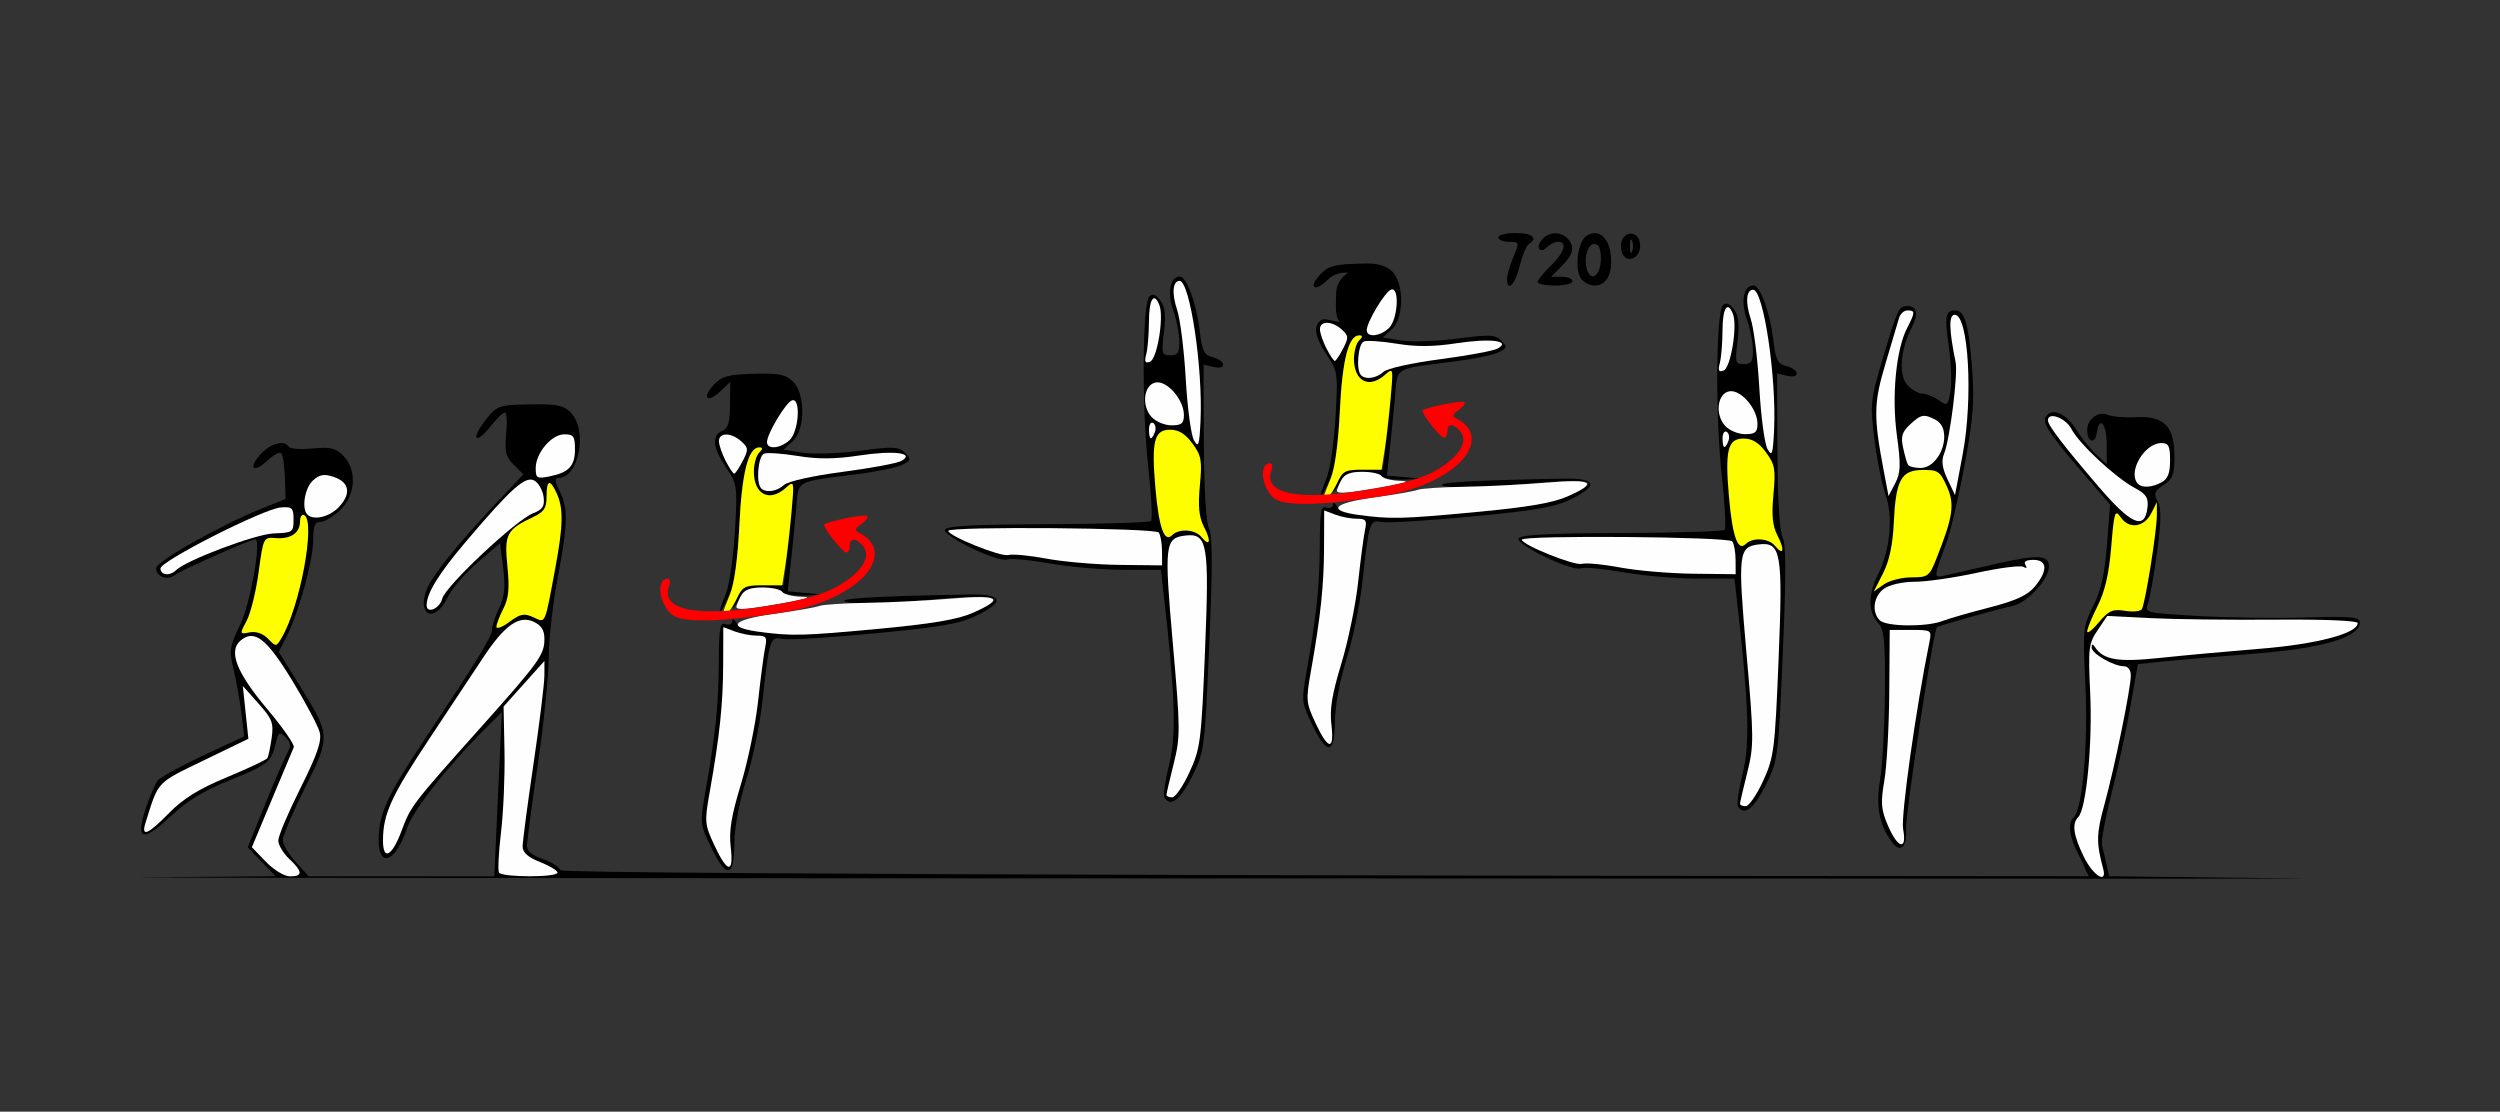 <?xml version="1.0" encoding="UTF-8" standalone="no"?>
<!-- Created with Inkscape (http://www.inkscape.org/) -->

<svg
   xmlns:dc="http://purl.org/dc/elements/1.1/"
   xmlns:cc="http://creativecommons.org/ns#"
   xmlns:rdf="http://www.w3.org/1999/02/22-rdf-syntax-ns#"
   xmlns:svg="http://www.w3.org/2000/svg"
   xmlns="http://www.w3.org/2000/svg"
   xmlns:sodipodi="http://sodipodi.sourceforge.net/DTD/sodipodi-0.dtd"
   xmlns:inkscape="http://www.inkscape.org/namespaces/inkscape"
   id="svg3570"
   version="1.1"
   inkscape:version="0.91 r13725"
   width="535.514"
   height="238.125"
   viewBox="0 0 535.514 238.125"
   sodipodi:docname="fx141400.svg">
  <rect x="0" y="0" width="535.514" height="238.125" fill="#333333" stroke="none"/>
  <defs
     id="defs3574" />
  <sodipodi:namedview
     pagecolor="#a5a5a5"
     bordercolor="#666666"
     borderopacity="1"
     objecttolerance="10"
     gridtolerance="10"
     guidetolerance="10"
     inkscape:pageopacity="0"
     inkscape:pageshadow="2"
     inkscape:window-width="1479"
     inkscape:window-height="910"
     id="namedview3572"
     showgrid="false"
     inkscape:zoom="1.4142136"
     inkscape:cx="206.74368"
     inkscape:cy="76.354444"
     inkscape:window-x="0"
     inkscape:window-y="0"
     inkscape:window-maximized="0"
     inkscape:current-layer="svg3570" />
  <g
     id="g4801"
     transform="translate(-53.475,-2.595)">
    <path
       sodipodi:nodetypes="scscssscccsscccssssscccccccccscccssssssssccccsssssccsssssssccccccccscssssssss"
       inkscape:connector-curvature="0"
       id="path4744"
       d="m 168.916,89.191 c -0.593,-4.42e-4 -1.244,0.006 -1.963,0.02 -6.666,0.127 -6.98,0.239 -9.445,3.338 -1.402,1.763 -2.276,3.479 -1.941,3.814 0.334,0.335 1.668,-0.748 2.963,-2.408 1.295,-1.66 2.683,-3.018 3.084,-3.018 0.401,0 0.532,2.06 0.291,4.578 -0.366,3.819 -0.099,4.921 1.613,6.639 l 2.055,2.061 -5.471,5.783 c -8.55,9.039 -14.116,15.938 -15.23,18.879 -2.165,5.713 1.768,7.284 4.42,1.766 0.904,-1.881 3.819,-5.281 6.477,-7.557 l 4.832,-4.139 0.662,5.322 c 0.505,4.053 0.301,6.087 -0.859,8.527 -0.838,1.762 -1.523,3.83 -1.523,4.594 0,1.528 -2.899,6.256 -14.629,23.859 -7.869,11.809 -9.67,15.772 -9.67,21.268 0,6.214 3.676,4.723 6.053,-2.453 1.346,-4.066 9.173,-13.901 17.957,-22.564 l 2.377,-2.344 -0.688,15 c -0.379,8.25 -0.743,16.16 -0.811,17.578 l -0.123,2.578 -19.873,0 -19.873,0 -2.764,-3.047 c -1.52,-1.676 -2.774,-3.793 -2.789,-4.705 -0.015,-0.912 2.099,-5.91 4.699,-11.107 5.551,-11.096 5.541,-11.315 -0.973,-21.824 l -4.588,-7.404 1.713,-3.377 c 2.612,-5.15 5.662,-16.242 5.662,-20.59 0,-3.026 0.35,-3.883 1.584,-3.883 0.871,0 2.765,-1.134 4.207,-2.52 3.329,-3.2 3.63,-8.656 0.643,-11.652 -1.633,-1.639 -2.777,-1.907 -6.57,-1.541 -2.526,0.243 -4.814,0.082 -5.086,-0.359 -0.941,-1.528 -3.806,-0.793 -5.988,1.537 -2.853,3.046 -1.638,4.271 1.398,1.41 1.281,-1.207 2.613,-1.91 2.959,-1.563 0.346,0.347 0.701,2.689 0.789,5.205 l 0.16,4.572 -5.225,2.115 c -8.972,3.629 -22.516,11.288 -22.516,12.732 0,1.808 2.512,2.724 4.021,1.467 1.16,-0.966 16.199,-7.654 17.211,-7.654 1.413,0 -1.043,13.841 -3.26,18.375 -2.251,4.604 -2.363,5.38 -1.381,9.492 0.588,2.463 1.341,6.698 1.674,9.412 l 0.605,4.934 -8.742,4.07 c -4.807,2.238 -9.203,4.657 -9.77,5.377 -0.566,0.72 -1.722,3.394 -2.568,5.943 -2.278,6.86 -0.704,7.406 5.221,1.809 3.521,-3.326 7.128,-5.545 12.602,-7.75 8.345,-3.362 9.044,-3.918 10.014,-7.98 0.584,-2.447 0.796,-2.579 2.082,-1.289 1.272,1.276 1.276,1.736 0.043,4.131 -0.763,1.482 -2.903,6.471 -4.758,11.086 l -3.373,8.391 2.977,3.08 2.975,3.08 -28.439,0.262 c -15.631,0.144 300.045,0.262 417.359,0.26 l -0.102,-0.51 C 423.725,190.263 173.921,190.025 173.529,189 c -0.276,-0.722 -2.003,-1.809 -3.838,-2.416 -2.222,-0.736 -3.336,-1.682 -3.336,-2.834 0,-0.951 1.048,-8.829 2.328,-17.506 1.28,-8.677 2.331,-18.94 2.336,-22.809 0.005,-3.868 0.849,-11.461 1.877,-16.873 2.243,-11.808 2.322,-15.153 0.443,-18.797 C 172.321,105.79 172.234,105 173.033,105 c 4.467,0 6.426,-10.292 2.676,-14.055 -1.357,-1.361 -2.642,-1.751 -6.793,-1.754 z"
       style="fill:#000000" />
    <path
       id="path4633"
       d="m 110.439,187.196 -3.012,-3.117 4.285,-10.242 c 2.357,-5.633 4.469,-10.664 4.693,-11.18 0.225,-0.516 -2.351,-4.216 -5.724,-8.223 -6.585,-7.823 -8.35,-12.407 -5.645,-14.659 2.938,-2.446 5.535,-0.428 11.013,8.559 2.916,4.784 5.576,9.803 5.912,11.153 0.462,1.861 -0.537,4.746 -4.133,11.936 -2.609,5.215 -4.743,10.259 -4.743,11.21 0,0.951 1.051,2.719 2.336,3.93 2.905,2.738 2.955,3.75 0.183,3.75 -1.212,0 -3.469,-1.362 -5.165,-3.117 z"
       style="fill:#fefefe"
       inkscape:connector-curvature="0" />
    <path
       id="path4631"
       d="m 160.361,189.507 c -0.273,-0.443 -0.076,-4.346 0.439,-8.672 0.514,-4.326 0.847,-12.149 0.74,-17.384 l -0.195,-9.518 4.375,-4.881 4.375,-4.881 -0.008,3.148 c -0.005,1.732 -1.056,10.247 -2.336,18.924 -1.281,8.677 -2.328,16.621 -2.328,17.654 0,1.321 1.11,2.315 3.738,3.351 2.056,0.81 3.738,1.831 3.738,2.268 0,1.045 -11.891,1.035 -12.536,-0.011 z"
       style="fill:#fefefe"
       inkscape:connector-curvature="0" />
    <path
       id="path4625"
       d="m 135.514,182.65 c 0,-5.665 1.764,-9.534 9.968,-21.869 4.459,-6.703 9.612,-14.474 11.452,-17.269 4.569,-6.939 7.686,-9.179 10.795,-7.758 1.709,0.781 2.363,1.807 2.363,3.704 0,3.411 -1.111,4.948 -13.972,19.334 -14.285,15.979 -14.673,16.486 -16.606,21.708 -2.045,5.525 -4.001,6.576 -4.001,2.15 z"
       style="fill:#fefefe"
       inkscape:connector-curvature="0" />
    <path
       id="path4621"
       d="m 84.65,178.828 c 2.851,-9.058 2.224,-8.386 12.421,-13.329 l 9.607,-4.657 -0.596,-5.655 -0.596,-5.655 3.347,3.75 c 2.957,3.313 3.287,4.177 2.83,7.411 -0.284,2.013 -0.696,3.95 -0.914,4.304 -0.218,0.354 -4.112,2.189 -8.652,4.077 -6.008,2.498 -9.379,4.58 -12.381,7.649 -4.565,4.666 -6.069,5.292 -5.067,2.107 z"
       style="fill:#fefefe"
       inkscape:connector-curvature="0" />
    <path
       id="path4613"
       d="m 144.86,132.249 c 0,-2.563 2.61,-6.798 8.375,-13.587 9.901,-11.661 12.864,-14.281 14.785,-13.075 0.884,0.555 1.74,2.127 1.903,3.492 0.234,1.965 -0.227,2.682 -2.209,3.438 -3.675,1.402 -18.841,15.638 -19.511,18.314 -0.537,2.147 -3.342,3.337 -3.342,1.417 z"
       style="fill:#fefefe"
       inkscape:connector-curvature="0" />
    <path
       id="path4609"
       d="m 87.85,124.363 c 0,-1.587 22.146,-12.811 25.798,-13.075 2.426,-0.175 2.706,0.095 2.706,2.613 0,2.682 -0.189,2.814 -4.206,2.949 -3.898,0.131 -18.807,5.741 -20.981,7.895 -1.311,1.299 -3.318,1.068 -3.318,-0.382 z"
       style="fill:#fefefe"
       inkscape:connector-curvature="0" />
    <path
       id="path4603"
       d="m 119.315,112.812 c -1.281,-1.285 -0.559,-5.705 1.192,-7.295 1.421,-1.29 2.384,-1.458 4.439,-0.771 3.379,1.129 3.815,3.578 1.144,6.43 -2.015,2.152 -5.437,2.978 -6.775,1.635 z"
       style="fill:#fefefe"
       inkscape:connector-curvature="0" />
    <path
       id="path4593"
       d="m 168.224,102.9 c 0,-3.267 3.384,-7.275 6.143,-7.275 1.954,0 2.269,0.439 2.269,3.166 0,3.631 -1.292,5.015 -5.463,5.851 -2.677,0.537 -2.948,0.376 -2.948,-1.743 z"
       style="fill:#fefefe"
       inkscape:connector-curvature="0" />
    <path
       id="path4645"
       d="m 110.89,139.415 c -1.076,-1.113 -2.555,-1.627 -3.924,-1.364 -2.18,0.418 -2.185,0.399 -0.654,-2.486 0.849,-1.599 2.002,-6.283 2.562,-10.408 1.017,-7.486 1.023,-7.5 3.727,-7.299 3.209,0.238 5.156,-1.141 5.156,-3.652 0,-0.999 0.421,-1.555 0.935,-1.236 2.422,1.502 -0.99,19.748 -4.919,26.303 -1.136,1.895 -1.185,1.898 -2.883,0.143 z"
       style="fill:#fefe00"
       inkscape:connector-curvature="0" />
    <path
       id="path4739"
       d="m 493.279,90.895 c -0.656,0.043 -1.222,0.374 -1.621,1.021 -0.775,1.258 0.905,3.784 8.031,12.068 l 5.781,6.721 -0.672,8.598 c -0.488,6.263 -1.287,9.822 -2.943,13.1 -2.179,4.314 -2.248,5.016 -1.676,16.908 0.601,12.486 -0.603,26.429 -2.439,28.271 -1.406,1.411 -1.099,4.008 0.953,8.043 0.741,1.458 1.372,2.822 1.674,3.586 0.315,0.587 0.588,1.167 0.836,1.596 34.85,-0.048 53.071,0.056 42.131,-0.072 l -38.068,-0.444 -0.568,-2.566 c -0.313,-1.412 -0.751,-3.249 -0.973,-4.082 -0.222,-0.833 0.696,-5.801 2.041,-11.039 1.345,-5.238 3.168,-13.626 4.049,-18.641 l 1.602,-9.119 6.021,-0.621 c 3.312,-0.341 12.049,-1.087 19.416,-1.658 14.032,-1.087 22.121,-3.51 22.121,-6.627 0,-1.193 -1.775,-1.357 -11.684,-1.074 -6.425,0.183 -16.807,0.038 -23.072,-0.324 -11.151,-0.644 -11.376,-0.702 -10.646,-2.678 0.41,-1.11 1.288,-6.041 1.951,-10.959 0.904,-6.705 0.942,-9.436 0.15,-10.92 -0.901,-1.689 -0.717,-2.201 1.262,-3.502 1.954,-1.284 2.318,-2.257 2.318,-6.189 0,-6.386 -2.258,-8.665 -8.258,-8.338 -2.398,0.131 -5.1,-0.092 -6.006,-0.494 -2.008,-0.891 -4.428,0.905 -4.428,3.287 0,2.556 1.689,3.102 2.035,0.658 0.546,-3.86 2.106,-2.204 2.139,2.271 l 0.031,4.395 -2.215,-2.051 c -1.218,-1.128 -3.219,-3.633 -4.449,-5.566 -1.502,-2.361 -3.381,-3.654 -4.824,-3.559 z"
       style="fill:#000000"
       inkscape:connector-curvature="0"
       sodipodi:nodetypes="cscccssssccscccscccsssssssssscsscccscc" />
    <path
       id="path4629"
       d="m 499.814,186.069 c -2.235,-4.615 -2.563,-7.059 -1.14,-8.487 1.687,-1.693 3.039,-15.74 2.539,-26.387 -0.459,-9.763 -0.344,-10.746 1.576,-13.594 l 2.07,-3.069 9.301,0.469 c 5.115,0.258 17.186,0.404 26.824,0.325 10.396,-0.085 17.523,0.214 17.523,0.736 0,2.203 -8.79,4.524 -20.789,5.489 -6.813,0.548 -16.474,1.43 -21.469,1.96 -9.132,0.97 -12.18,0.465 -14.036,-2.323 -0.479,-0.719 -0.691,-0.684 -0.701,0.116 -0.016,1.283 4.709,4.008 6.949,4.008 0.847,0 1.448,0.815 1.448,1.962 0,2.782 -3.475,19.753 -5.681,27.745 -1.705,6.176 -1.739,8.117 -0.244,13.652 0.928,3.435 -2.187,1.49 -4.169,-2.603 z"
       style="fill:#fefefe"
       inkscape:connector-curvature="0" />
    <path
       id="path4605"
       d="m 502.899,106.714 c -7.567,-8.85 -10.748,-13.017 -10.748,-14.083 0,-1.918 3.815,-0.514 5.035,1.852 1.636,3.174 9.373,10.384 13.541,12.619 2.477,1.328 2.99,2.116 2.749,4.219 -0.567,4.949 -3.497,3.672 -10.577,-4.607 z"
       style="fill:#fefefe"
       inkscape:connector-curvature="0" />
    <path
       id="path4595"
       d="m 511.466,106.25 c -2.356,-2.364 1.282,-8.75 4.984,-8.75 1.555,0 1.869,0.625 1.869,3.717 0,2.715 -0.487,3.979 -1.808,4.688 -2.071,1.112 -4.14,1.254 -5.046,0.345 z"
       style="fill:#fefefe"
       inkscape:connector-curvature="0" />
    <path
       id="path4643"
       d="m 500.562,137.853 c 0,-0.572 1.005,-3.03 2.233,-5.463 1.568,-3.104 2.437,-6.879 2.918,-12.67 0.633,-7.625 0.789,-8.099 2.062,-6.275 1.79,2.563 5.005,2.097 6.534,-0.946 l 1.178,-2.344 -0.003,2.812 c -0.003,3.417 -2.483,18.926 -3.217,20.117 -0.289,0.469 -1.916,0.627 -3.616,0.35 -2.633,-0.429 -3.46,-0.062 -5.59,2.477 -1.375,1.639 -2.5,2.512 -2.5,1.94 z"
       style="fill:#fefe00"
       inkscape:connector-curvature="0" />
    <path
       id="path4641"
       d="m 159.813,136.857 c 0,-0.557 0.668,-2.309 1.485,-3.893 1.145,-2.221 1.342,-4.308 0.861,-9.116 -0.686,-6.855 -0.171,-7.825 5.598,-10.545 2.267,-1.068 2.802,-1.9 2.795,-4.343 -0.011,-3.639 0.733,-3.854 2.195,-0.634 1.44,3.17 1.367,6.872 -0.311,15.893 -2.321,12.477 -2.03,11.822 -4.712,10.596 -1.982,-0.906 -2.778,-0.752 -5.129,0.991 -1.53,1.135 -2.782,1.608 -2.782,1.051 z"
       style="fill:#fefe00"
       inkscape:connector-curvature="0" />
    <path
       id="path4577"
       d="m 306.22,61.828 c -2.088,0 -2.788,3.386 -1.469,7.102 0.719,2.023 1.325,5.051 1.348,6.727 0.034,2.49 -0.32,3.047 -1.936,3.047 -1.84,0 -1.934,-0.341 -1.363,-4.924 0.453,-3.64 0.254,-5.413 -0.764,-6.797 -0.956,-1.3 -1.68,-1.574 -2.365,-0.898 -1.494,1.474 -1.645,23.746 -0.246,36.387 0.676,6.111 0.956,11.384 0.621,11.719 -0.335,0.335 -10.327,0.643 -22.205,0.686 -15.7,0.056 -21.698,0.378 -21.965,1.182 -0.46,1.385 11.476,7.091 13.336,6.375 0.749,-0.288 4.843,0.091 9.098,0.842 4.255,0.751 11.358,1.366 15.785,1.367 l 8.049,0 0.564,4.922 c 2.505,21.85 2.79,30.44 1.219,36.715 -0.865,3.454 -1.326,6.677 -1.025,7.164 1.301,2.112 3.399,0.514 5.91,-4.504 2.645,-5.284 2.716,-5.844 3.688,-28.305 0.724,-16.737 0.712,-23.434 -0.047,-24.844 -0.643,-1.194 -1.064,-8.26 -1.105,-18.527 l -0.066,-16.598 2.102,0.527 c 1.215,0.305 2.104,0.096 2.104,-0.494 0,-0.562 -0.998,-1.271 -2.217,-1.578 -1.891,-0.476 -2.303,-1.315 -2.818,-5.713 -0.678,-5.787 -2.795,-11.578 -4.23,-11.578 z"
       style="fill:#000000"
       inkscape:connector-curvature="0" />
    <path
       id="path4619"
       d="m 303.337,172.88 c 0,-0.281 0.695,-3.288 1.545,-6.682 1.45,-5.792 1.439,-7.38 -0.183,-25.813 -1.86,-21.139 -1.699,-22.544 2.645,-23.067 4.799,-0.578 5.192,1.702 4.254,24.666 -0.793,19.405 -0.99,20.944 -3.322,26.016 -1.364,2.965 -3.033,5.391 -3.709,5.391 -0.677,0 -1.23,-0.23 -1.23,-0.51 z"
       style="fill:#fefefe"
       inkscape:connector-curvature="0" />
    <path
       id="path4607"
       d="m 277.636,122.258 c -3.598,-0.679 -7.272,-1.028 -8.164,-0.774 -1.608,0.458 -12.864,-4.07 -12.865,-5.175 -5.2e-4,-1.008 44.337,-0.651 45.079,0.362 0.378,0.516 0.693,2.309 0.701,3.984 l 0.014,3.047 -9.112,-0.105 c -5.012,-0.058 -12.056,-0.661 -15.654,-1.34 z"
       style="fill:#fefefe"
       inkscape:connector-curvature="0" />
    <path
       id="path4585"
       d="m 309.225,96.9 c -0.617,-1.078 -1.407,-6.984 -1.755,-13.125 -0.349,-6.141 -1.179,-12.797 -1.845,-14.791 -1.184,-3.547 -0.959,-6.218 0.524,-6.218 2.217,0 5.02,18.75 4.486,30 -0.251,5.278 -0.439,5.831 -1.41,4.134 z"
       style="fill:#fefefe"
       inkscape:connector-curvature="0" />
    <path
       id="path4583"
       d="m 299.598,94.585 c 0,-1.062 0.402,-1.681 0.894,-1.376 0.492,0.305 0.657,1.173 0.367,1.93 -0.741,1.938 -1.261,1.71 -1.261,-0.554 z"
       style="fill:#fefefe"
       inkscape:connector-curvature="0" />
    <path
       id="path4581"
       d="m 300.14,91.911 c -2.247,-2.491 -1.644,-7.023 0.986,-7.4 2.433,-0.348 5.949,3.775 5.949,6.974 0,1.812 -0.486,2.217 -2.659,2.217 -1.462,0 -3.386,-0.806 -4.276,-1.792 z"
       style="fill:#fefefe"
       inkscape:connector-curvature="0" />
    <path
       id="path3590"
       d="m 299.006,78.483 c 0.312,-1.168 0.573,-4.338 0.58,-7.045 0.012,-4.783 1.099,-6.446 2.249,-3.441 0.986,2.578 -0.493,11.492 -2.004,12.073 -1.066,0.41 -1.259,0.039 -0.825,-1.587 z"
       style="fill:#fefefe"
       inkscape:connector-curvature="0" />
    <path
       id="path3586"
       d="m 310.832,117.632 c -1.381,-1.669 -4.801,-1.882 -6.287,-0.391 -1.668,1.673 -2.838,-1.644 -3.577,-10.138 -0.873,-10.039 -0.261,-12.462 3.146,-12.462 1.842,0 3.248,0.866 4.778,2.942 1.922,2.608 2.104,3.629 1.604,9.003 -0.421,4.522 -0.197,6.774 0.88,8.864 1.606,3.115 1.287,4.394 -0.544,2.182 z"
       style="fill:#fefe00"
       inkscape:connector-curvature="0" />
    <path
       id="path4565"
       d="m 216.809,82.623 c -0.562,0.003 -1.178,0.015 -1.857,0.033 -5.484,0.148 -6.849,0.523 -8.561,2.35 -2.637,2.815 -1.442,4.065 1.361,1.424 l 2.139,-2.014 -0.039,4.9 c -0.03,3.763 -0.418,5.06 -1.674,5.576 -2.314,0.952 -2.031,3.636 0.83,7.865 2.396,3.542 2.45,3.929 1.893,13.699 -0.317,5.564 -1.209,11.581 -1.998,13.475 -0.784,1.882 -1.391,3.688 -1.348,4.012 0.043,0.324 0.907,-1.217 1.918,-3.424 1.366,-2.981 1.979,-6.956 2.387,-15.469 0.539,-11.259 1.906,-16.613 4.24,-16.613 0.827,0 0.82,0.277 -0.025,1.125 -0.617,0.619 -1.121,2.433 -1.121,4.031 0,4.945 3.316,6.653 6.83,3.516 1.813,-1.619 1.83,-1.552 1.256,4.922 -0.32,3.609 -0.841,8.672 -1.158,11.25 l -0.578,4.688 -3.996,-0.32 c -3.322,-0.266 -4.253,0.047 -5.512,1.85 -0.833,1.193 -1.497,2.603 -1.477,3.133 0.021,0.53 0.665,-0.197 1.432,-1.615 1.154,-2.134 2.023,-2.578 5.047,-2.578 2.009,0 3.913,0.422 4.23,0.938 0.318,0.516 2.552,0.864 4.963,0.773 l 4.383,-0.164 -4.082,-0.363 -4.082,-0.365 0.58,-5.33 c 0.319,-2.932 0.846,-8.171 1.17,-11.641 0.67,-7.178 -0.743,-6.332 13.717,-8.209 4.016,-0.521 8.165,-1.412 9.221,-1.979 1.757,-0.943 1.794,-1.157 0.428,-2.527 -1.309,-1.313 -2.497,-1.366 -9.689,-0.426 -4.508,0.589 -10.03,0.776 -12.271,0.416 l -4.076,-0.654 1.973,-1.785 c 2.726,-2.467 2.783,-10.06 0.096,-12.756 -1.369,-1.374 -2.615,-1.764 -6.547,-1.742 z"
       style="fill:#000000"
       inkscape:connector-curvature="0" />
    <path
       id="path4558"
       d="m 261.133,129.938 c -20.523,0.351 -29.139,0.888 -26.295,1.635 1.734,0.455 7.867,0.356 14.477,-0.234 18.611,-1.663 20.939,-1.202 12.602,2.5 -3.251,1.443 -8.757,2.38 -20.57,3.498 -17.98,1.701 -28.65,1.245 -30.125,-1.287 -0.504,-0.865 -0.896,-1.026 -0.912,-0.375 -0.016,0.628 -0.659,0.9 -1.43,0.604 -1.183,-0.456 -1.408,0.828 -1.434,8.232 -0.031,8.907 -0.718,15.521 -2.885,27.762 -1.182,6.674 -1.156,6.903 1.348,12.023 3.235,6.616 4.83,6.256 4.871,-1.1 0.018,-3.317 1.036,-8.749 2.537,-13.537 1.379,-4.399 2.945,-11.993 3.48,-16.875 1.481,-13.498 1.59,-13.832 4.301,-13.312 1.274,0.244 10.19,-0.303 19.814,-1.219 14.434,-1.373 18.287,-2.058 22,-3.912 5.923,-2.957 5.291,-4.523 -1.779,-4.402 z"
       style="fill:#000000"
       inkscape:connector-curvature="0" />
    <path
       id="path4627"
       d="m 206.52,183.702 c -2.111,-4.521 -2.157,-5.04 -1.016,-11.484 2.129,-12.019 2.845,-18.776 2.877,-27.117 l 0.031,-8.18 2.397,0.914 c 1.319,0.503 3.455,0.914 4.747,0.914 2.07,0 2.286,0.307 1.815,2.578 -0.294,1.418 -0.974,6.586 -1.51,11.484 -0.536,4.898 -2.194,12.914 -3.684,17.812 -2.046,6.727 -2.58,9.996 -2.181,13.359 0.689,5.812 -0.683,5.701 -3.476,-0.282 z"
       style="fill:#fefefe"
       inkscape:connector-curvature="0" />
    <path
       id="path4617"
       d="m 215.96,137.906 c -7.043,-0.958 -5.598,-2.593 3.389,-3.833 4.522,-0.624 8.852,-1.378 9.623,-1.676 0.771,-0.298 5.397,-0.602 10.28,-0.677 4.883,-0.075 12.979,-0.48 17.991,-0.9 10.273,-0.861 11.551,-0.036 4.673,3.018 -3.25,1.443 -8.695,2.369 -20.327,3.457 -16.311,1.526 -18.519,1.578 -25.628,0.611 z"
       style="fill:#fefefe"
       inkscape:connector-curvature="0" />
    <path
       id="path4611"
       d="m 211.215,132.595 c 0,-0.292 0.435,-1.346 0.967,-2.344 0.703,-1.318 1.965,-1.813 4.618,-1.813 2.008,0 3.91,0.422 4.228,0.938 0.318,0.516 2.13,0.983 4.027,1.039 2.475,0.072 1.47,0.449 -3.56,1.335 -8.015,1.411 -10.28,1.597 -10.28,0.846 z"
       style="fill:#fefefe"
       inkscape:connector-curvature="0" />
    <path
       id="path4597"
       d="m 216.511,107.188 c -1.143,-1.146 -0.65,-6.924 0.633,-7.417 0.691,-0.266 3.95,-0.042 7.243,0.497 4.31,0.706 7.984,0.678 13.115,-0.1 7.526,-1.142 12.093,-0.553 9.042,1.165 -0.873,0.492 -6.549,1.546 -12.613,2.344 -6.379,0.839 -11.65,2.017 -12.506,2.793 -1.566,1.422 -3.876,1.759 -4.914,0.718 z"
       style="fill:#fefefe"
       inkscape:connector-curvature="0" />
    <path
       id="path4591"
       d="m 208.903,101.297 c -0.784,-1.521 -1.426,-3.42 -1.426,-4.219 0,-1.898 2.675,-1.86 4.798,0.067 1.524,1.384 1.55,1.762 0.283,4.219 -0.765,1.484 -1.58,2.699 -1.81,2.699 -0.231,0 -1.061,-1.245 -1.845,-2.766 z"
       style="fill:#fefefe"
       inkscape:connector-curvature="0" />
    <path
       id="path4587"
       d="m 217.772,97.266 c 0.024,-1.796 4.04,-8.477 5.358,-8.911 1.941,-0.64 1.475,6.702 -0.541,8.532 -2.014,1.828 -4.84,2.051 -4.818,0.38 z"
       style="fill:#fefefe"
       inkscape:connector-curvature="0" />
    <path
       id="path4639"
       d="m 208.411,133.708 c 0,-0.195 0.654,-1.924 1.453,-3.842 0.893,-2.145 1.663,-7.873 1.998,-14.88 0.536,-11.196 1.907,-16.549 4.237,-16.549 0.827,0 0.821,0.277 -0.024,1.125 -0.617,0.619 -1.121,2.433 -1.121,4.031 0,4.947 3.313,6.65 6.838,3.516 1.823,-1.622 1.837,-1.559 1.205,5.391 -0.352,3.867 -0.939,8.93 -1.304,11.25 l -0.664,4.219 -4.206,0 c -3.826,0 -4.332,0.273 -5.607,3.027 -1.161,2.506 -2.804,4.096 -2.804,2.713 z"
       style="fill:#fefe00"
       inkscape:connector-curvature="0" />
    <path
       style="fill:#fe0000"
       d="m 200.696,135.304 c -2.703,-0.322 -3.829,-1.037 -4.9,-3.114 -1.403,-2.721 -1.059,-5.627 0.666,-5.627 0.514,0 0.681,0.663 0.371,1.474 -2.033,5.315 5.9,6.891 21.551,4.282 7.395,-1.233 11.703,-2.483 14.771,-4.287 4.998,-2.938 7.025,-6.25 5.186,-8.473 -1.511,-1.826 -2.827,-1.839 -2.827,-0.028 0,0.773 -0.341,1.406 -0.759,1.406 -0.832,0 -5.208,-5.615 -4.697,-6.027 0.853,-0.688 8.731,-2.25 9.163,-1.817 0.273,0.274 -0.274,1.062 -1.215,1.753 -1.647,1.208 -1.64,1.293 0.172,2.266 1.036,0.556 2.135,1.807 2.443,2.779 1.742,5.506 -7.481,12.051 -19.592,13.904 -10.201,1.561 -16.169,2.003 -20.332,1.508 z"
       id="path3584"
       inkscape:connector-curvature="0" />
    <path
       sodipodi:nodetypes="sssssssssssssssssssssssccsscsscccscscsssss"
       inkscape:connector-curvature="0"
       style="fill:#000000"
       d="m 378.167,52.509 c -2.056,0 -3.738,0.422 -3.738,0.938 0,0.516 1.03,0.938 2.289,0.938 2.249,0 2.264,0.057 0.934,3.252 -0.745,1.788 -1.354,3.898 -1.354,4.688 0,2.983 1.689,1.271 2.693,-2.729 0.575,-2.29 1.464,-4.423 1.979,-4.742 2.038,-1.263 0.746,-2.344 -2.803,-2.344 z m 17.021,0.025 c -0.58,-0.028 -1.199,0.144 -1.834,0.543 -1.967,1.236 -2.706,7.417 -1.115,9.34 0.61,0.737 1.848,1.342 2.75,1.342 2.536,0 3.889,-2.339 3.566,-6.168 -0.259,-3.073 -1.629,-4.972 -3.367,-5.057 z m -8.76,0.027 c -0.99,0.055 -1.963,0.52 -2.672,1.377 -1.434,1.733 -0.405,3.119 1.154,1.555 0.608,-0.61 1.654,-1.109 2.322,-1.109 2.066,0 1.346,2.335 -1.59,5.156 -1.542,1.482 -2.803,3.038 -2.803,3.457 0,0.419 1.682,0.762 3.738,0.762 2.056,0 3.738,-0.422 3.738,-0.938 0,-0.516 -1.033,-0.938 -2.295,-0.938 l -2.293,0 2.293,-2.301 c 2.533,-2.541 2.871,-4.247 1.174,-5.949 -0.772,-0.774 -1.778,-1.128 -2.768,-1.072 z m 16.396,0.088 c -1.653,-0.04 -2.66,2.063 -1.863,4.146 0.891,2.33 3.842,1.198 3.842,-1.475 0,-1.464 -0.604,-2.435 -1.639,-2.635 -0.116,-0.022 -0.23,-0.035 -0.34,-0.037 z m 0.076,1.23 c 0.056,0.021 0.119,0.108 0.184,0.27 0.259,0.645 0.259,1.699 0,2.344 -0.259,0.645 -0.471,0.117 -0.471,-1.172 0,-0.967 0.118,-1.505 0.287,-1.441 z m -7.912,0.973 c 0.973,0 1.402,0.981 1.402,3.203 0,3.324 -1.929,5.046 -2.877,2.568 -0.897,-2.345 -0.022,-5.771 1.475,-5.771 z"
       id="path3604-9" />
    <path
       style="fill:#000000"
       d="m 346.459,59.033 c -0.547,0.003 -1.147,0.015 -1.809,0.032 -5.343,0.144 -6.673,0.509 -8.34,2.289 -2.569,2.743 -1.404,3.96 1.326,1.387 0,0 1.708,-2.024 4.646,-1.712 -1.812,1.125 -2.601,2.734 -2.601,4.524 -0.017,2.19 -0.316,4.647 0.687,5.847 0.391,0.468 -2.981,-0.618 -3.474,-0.415 -2.254,0.928 -1.979,3.542 0.809,7.662 2.335,3.451 2.387,3.828 1.844,13.345 -0.309,5.42 -1.178,11.282 -1.946,13.127 -0.764,1.833 -1.355,3.593 -1.313,3.908 0.042,0.315 0.884,-1.186 1.868,-3.335 1.33,-2.904 1.928,-6.777 2.325,-15.069 0.525,-10.968 1.857,-16.184 4.131,-16.184 0.806,0 0.798,0.27 -0.025,1.096 -0.601,0.603 -1.092,2.37 -1.092,3.927 0,4.818 3.231,6.481 6.654,3.425 1.766,-1.577 1.783,-1.512 1.223,4.795 -0.312,3.516 -0.819,8.448 -1.128,10.96 l -0.563,4.566 -3.893,-0.312 c -3.236,-0.259 -4.143,0.046 -5.369,1.802 -0.811,1.162 -1.458,2.536 -1.438,3.052 0.02,0.516 0.648,-0.192 1.395,-1.574 1.124,-2.079 1.97,-2.512 4.917,-2.512 1.957,0 3.812,0.411 4.121,0.913 0.309,0.502 2.486,0.841 4.835,0.753 l 4.27,-0.16 -3.977,-0.354 -3.977,-0.356 0.565,-5.192 c 0.311,-2.856 0.824,-7.96 1.14,-11.34 0.653,-6.992 -0.724,-6.168 13.363,-7.997 3.913,-0.508 7.954,-1.375 8.983,-1.927 1.712,-0.919 1.748,-1.127 0.417,-2.462 -1.276,-1.28 -2.432,-1.331 -9.439,-0.415 -4.392,0.574 -9.771,0.756 -11.955,0.405 l -3.971,-0.637 1.922,-1.739 c 2.655,-2.404 2.712,-9.8 0.093,-12.426 -1.334,-1.338 -3.485,-1.697 -5.222,-1.697 z"
       id="path4680"
       inkscape:connector-curvature="0"
       sodipodi:nodetypes="csscccssssssssssssscccssssscccccsscsscccscc" />
    <path
       style="fill:#000000"
       d="m 388.483,105.125 c -19.993,0.342 -28.387,0.865 -25.616,1.593 1.689,0.444 7.664,0.347 14.103,-0.228 18.131,-1.62 20.399,-1.171 12.276,2.435 -3.167,1.406 -8.531,2.319 -20.039,3.408 -17.516,1.657 -27.91,1.213 -29.347,-1.254 -0.491,-0.842 -0.873,-1 -0.889,-0.365 -0.015,0.612 -0.642,0.877 -1.393,0.588 -1.153,-0.444 -1.371,0.807 -1.397,8.02 -0.03,8.677 -0.699,15.12 -2.81,27.045 -1.151,6.502 -1.126,6.725 1.313,11.713 3.151,6.445 4.705,6.094 4.745,-1.071 0.018,-3.231 1.009,-8.523 2.472,-13.188 1.343,-4.285 2.869,-11.683 3.391,-16.439 1.442,-13.149 1.548,-13.475 4.19,-12.969 1.242,0.238 9.927,-0.296 19.303,-1.187 14.061,-1.337 17.815,-2.005 21.432,-3.811 5.77,-2.881 5.155,-4.407 -1.733,-4.289 z"
       id="path4682"
       inkscape:connector-curvature="0" />
    <path
       style="fill:#fefefe"
       d="m 335.28,157.502 c -2.057,-4.405 -2.101,-4.91 -0.989,-11.188 2.074,-11.709 2.772,-18.292 2.802,-26.416 l 0.03,-7.969 2.335,0.891 c 1.284,0.49 3.366,0.891 4.625,0.891 2.017,0 2.227,0.299 1.768,2.512 -0.286,1.381 -0.948,6.416 -1.471,11.188 -0.523,4.772 -2.137,12.581 -3.589,17.353 -1.993,6.554 -2.513,9.738 -2.125,13.014 0.671,5.662 -0.665,5.554 -3.386,-0.275 z"
       id="path4684"
       inkscape:connector-curvature="0" />
    <path
       style="fill:#fefefe"
       d="m 344.477,112.888 c -6.861,-0.933 -5.453,-2.526 3.301,-3.734 4.405,-0.608 8.623,-1.342 9.374,-1.633 0.751,-0.29 5.258,-0.587 10.015,-0.66 4.757,-0.073 12.644,-0.467 17.526,-0.877 10.008,-0.839 11.253,-0.035 4.552,2.94 -3.166,1.406 -8.471,2.308 -19.802,3.368 -15.89,1.486 -18.041,1.538 -24.967,0.595 z"
       id="path4686"
       inkscape:connector-curvature="0" />
    <path
       style="fill:#fefefe"
       d="m 339.854,107.714 c 0,-0.284 0.424,-1.312 0.942,-2.283 0.685,-1.284 1.915,-1.767 4.499,-1.767 1.956,0 3.809,0.411 4.119,0.913 0.309,0.502 2.075,0.958 3.923,1.012 2.411,0.071 1.432,0.438 -3.468,1.3 -7.809,1.375 -10.015,1.556 -10.015,0.824 z"
       id="path4688"
       inkscape:connector-curvature="0" />
    <path
       style="fill:#fefefe"
       d="m 345.013,82.963 c -1.113,-1.117 -0.633,-6.745 0.616,-7.226 0.673,-0.259 3.848,-0.041 7.056,0.484 4.199,0.688 7.778,0.66 12.777,-0.098 7.332,-1.112 11.781,-0.539 8.809,1.135 -0.85,0.479 -6.38,1.506 -12.288,2.284 -6.214,0.817 -11.349,1.964 -12.183,2.721 -1.526,1.385 -3.776,1.714 -4.788,0.699 z"
       id="path4690"
       inkscape:connector-curvature="0" />
    <path
       style="fill:#fefefe"
       d="m 337.601,77.224 c -0.764,-1.482 -1.389,-3.331 -1.389,-4.11 0,-1.849 2.606,-1.812 4.674,0.065 1.485,1.348 1.51,1.716 0.276,4.11 -0.745,1.446 -1.539,2.629 -1.764,2.629 -0.225,0 -1.034,-1.213 -1.798,-2.695 z"
       id="path4692"
       inkscape:connector-curvature="0" />
    <path
       style="fill:#fefefe"
       d="m 346.242,73.297 c 0.023,-1.75 3.936,-8.258 5.22,-8.681 1.89,-0.624 1.437,6.529 -0.527,8.312 -1.962,1.781 -4.715,1.998 -4.693,0.37 z"
       id="path4694"
       inkscape:connector-curvature="0" />
    <path
       style="fill:#fefe00"
       d="m 337.122,108.799 c 0,-0.19 0.637,-1.874 1.415,-3.742 0.87,-2.089 1.62,-7.67 1.947,-14.496 0.522,-10.907 1.857,-16.122 4.127,-16.122 0.806,0 0.8,0.27 -0.023,1.096 -0.601,0.603 -1.093,2.37 -1.093,3.927 0,4.819 3.228,6.479 6.661,3.425 1.776,-1.58 1.79,-1.519 1.174,5.251 -0.343,3.767 -0.914,8.699 -1.27,10.96 l -0.647,4.11 -4.097,0 c -3.728,0 -4.22,0.266 -5.463,2.948 -1.131,2.441 -2.731,3.99 -2.731,2.643 z"
       id="path4696"
       inkscape:connector-curvature="0" />
    <path
       inkscape:connector-curvature="0"
       id="path4698"
       d="m 329.606,110.353 c -2.634,-0.313 -3.731,-1.01 -4.773,-3.033 -1.366,-2.65 -1.031,-5.482 0.649,-5.482 0.501,0 0.663,0.646 0.361,1.436 -1.981,5.177 5.747,6.713 20.995,4.171 7.204,-1.201 11.4,-2.419 14.39,-4.176 4.869,-2.863 6.844,-6.088 5.052,-8.254 -1.472,-1.779 -2.754,-1.792 -2.754,-0.027 0,0.753 -0.333,1.37 -0.739,1.37 -0.81,0 -5.074,-5.47 -4.576,-5.871 0.831,-0.67 8.506,-2.192 8.926,-1.77 0.266,0.267 -0.267,1.035 -1.184,1.707 -1.604,1.177 -1.598,1.26 0.167,2.208 1.009,0.542 2.08,1.76 2.379,2.707 1.697,5.364 -7.288,11.74 -19.086,13.545 -9.937,1.52 -15.751,1.952 -19.807,1.469 z"
       style="fill:#fe0000" />
    <path
       inkscape:connector-curvature="0"
       style="fill:#000000"
       d="m 462.004,68.148 c -1.779,0 -2.046,0.571 -5.215,11.195 -2.662,8.926 -2.746,9.728 -1.809,17.297 0.541,4.365 1.611,9.723 2.379,11.906 1.67,4.749 1.02,11.83 -1.561,16.986 -2.181,4.359 -2.217,8.031 -0.104,10.375 1.406,1.56 1.621,3.672 1.535,15.074 -0.055,7.293 -0.529,15.76 -1.053,18.814 -0.954,5.562 -0.037,9.977 2.793,13.461 1.71,2.105 3.041,0.593 2.799,-3.18 -0.184,-2.873 5.876,-42.495 6.598,-43.137 0.36,-0.32 13.354,-3.966 16.234,-4.555 3.113,-0.637 7.775,-5.688 7.775,-8.424 0,-2.516 -2.364,-2.634 -11.412,-0.568 -4.774,1.09 -9.683,2.205 -10.906,2.479 -2.459,0.549 -2.463,0.628 0.385,-7.1 0.855,-2.32 2.58,-9.703 3.834,-16.406 1.863,-9.958 2.165,-13.731 1.652,-20.625 -0.71,-9.545 -1.588,-12.656 -3.568,-12.656 -2.176,0 -2.377,1.135 -1.416,7.943 0.497,3.52 0.64,7.806 0.318,9.523 -0.555,2.965 -0.684,3.053 -2.561,1.734 -1.087,-0.764 -2.658,-1.389 -3.492,-1.389 -0.834,0 -2.267,-0.833 -3.186,-1.852 -1.909,-2.116 -1.477,-7.576 0.977,-12.336 1.496,-2.903 1.134,-4.562 -0.998,-4.562 z"
       id="path4702" />
    <path
       inkscape:connector-curvature="0"
       style="fill:#fefefe"
       d="m 457.877,179.428 c -1.47,-3.441 -1.583,-4.852 -0.767,-9.609 0.526,-3.067 1.001,-11.588 1.056,-18.935 l 0.1,-13.359 4.514,-5.5e-4 c 4.428,-5.3e-4 4.504,0.049 3.991,2.578 -2.917,14.383 -6.149,37.348 -5.64,40.07 0.879,4.698 -1.122,4.24 -3.252,-0.744 z"
       id="path4704" />
    <path
       inkscape:connector-curvature="0"
       style="fill:#fefefe"
       d="m 456.115,135.461 c -1.784,-1.79 -1.304,-5.203 0.956,-6.791 1.179,-0.828 4.015,-1.459 6.558,-1.459 2.465,0 8.472,-0.867 13.349,-1.927 4.877,-1.06 9.351,-1.628 9.941,-1.261 0.664,0.411 0.819,0.252 0.407,-0.417 -0.438,-0.71 0.155,-1.082 1.725,-1.082 3.019,0 3.122,2.325 0.255,5.759 -1.526,1.827 -4.057,2.989 -9.641,4.424 -4.165,1.07 -8.713,2.381 -10.108,2.913 -3.465,1.322 -12.068,1.221 -13.442,-0.158 z"
       id="path4706" />
    <path
       inkscape:connector-curvature="0"
       style="fill:#fefefe"
       d="m 457.037,103.733 c -2.269,-11.929 -2.232,-14.704 0.31,-23.218 1.338,-4.481 2.646,-8.886 2.906,-9.788 0.261,-0.902 1.076,-1.641 1.813,-1.641 1.677,0 1.671,0.386 -0.059,3.743 -2.396,4.648 -3.353,14.65 -2.205,23.042 0.871,6.367 0.811,7.994 -0.378,10.272 l -1.414,2.706 -0.973,-5.116 z"
       id="path4708" />
    <path
       inkscape:connector-curvature="0"
       style="fill:#fefefe"
       d="m 470.649,105.277 c -1.146,-2.411 -1.357,-3.969 -0.741,-5.483 1.238,-3.044 3.001,-17.021 2.473,-19.609 -1.438,-7.051 -1.494,-10.162 -0.183,-10.162 2.952,0 3.969,17.828 1.703,29.858 l -1.651,8.764 -1.601,-3.368 z"
       id="path4710" />
    <path
       inkscape:connector-curvature="0"
       style="fill:#fefefe"
       d="m 462.168,102.133 c -0.227,-0.387 -0.697,-2.035 -1.045,-3.662 -0.505,-2.364 -0.21,-3.354 1.468,-4.922 2.39,-2.233 3.025,-2.347 5.548,-0.992 3.792,2.036 1.122,10.28 -3.33,10.28 -1.226,0 -2.414,-0.316 -2.641,-0.703 z"
       id="path4712" />
    <path
       inkscape:connector-curvature="0"
       style="fill:#fefe00"
       d="m 456.833,125.394 c 1.33,-2.616 2.084,-6.12 2.292,-10.65 0.427,-9.34 1.544,-11.428 6.14,-11.483 3.322,-0.04 3.773,0.264 5.239,3.524 1.725,3.838 1.351,6.417 -2.25,15.501 -1.491,3.761 -1.786,3.981 -5.342,3.984 -2.07,0.002 -4.731,0.683 -5.913,1.513 l -2.149,1.51 1.983,-3.898 z"
       id="path4714" />
    <path
       inkscape:connector-curvature="0"
       style="fill:#000000"
       d="m 429.081,63.721 c -2.088,0 -2.788,3.386 -1.469,7.102 0.719,2.023 1.325,5.051 1.348,6.727 0.034,2.49 -0.32,3.047 -1.936,3.047 -1.84,0 -1.934,-0.341 -1.363,-4.924 0.453,-3.64 0.254,-5.413 -0.764,-6.797 -0.956,-1.3 -1.68,-1.574 -2.365,-0.898 -1.494,1.474 -1.645,23.746 -0.246,36.387 0.676,6.111 0.956,11.384 0.621,11.719 -0.335,0.335 -10.327,0.643 -22.205,0.686 -15.7,0.056 -21.698,0.378 -21.965,1.182 -0.46,1.385 11.476,7.091 13.336,6.375 0.749,-0.288 4.843,0.091 9.098,0.842 4.255,0.751 11.358,1.366 15.785,1.367 l 8.049,0 0.564,4.922 c 2.505,21.85 2.79,30.44 1.219,36.715 -0.865,3.454 -1.326,6.677 -1.025,7.164 1.301,2.112 3.399,0.514 5.91,-4.504 2.645,-5.284 2.716,-5.844 3.688,-28.305 0.724,-16.737 0.712,-23.434 -0.047,-24.844 -0.643,-1.194 -1.064,-8.26 -1.105,-18.527 l -0.066,-16.598 2.102,0.527 c 1.215,0.305 2.104,0.096 2.104,-0.494 0,-0.562 -0.998,-1.271 -2.217,-1.578 -1.891,-0.476 -2.303,-1.315 -2.818,-5.713 -0.678,-5.787 -2.795,-11.578 -4.23,-11.578 z"
       id="path4718" />
    <path
       inkscape:connector-curvature="0"
       style="fill:#fefefe"
       d="m 426.197,174.773 c 0,-0.281 0.695,-3.288 1.545,-6.682 1.45,-5.792 1.439,-7.38 -0.183,-25.813 -1.86,-21.139 -1.699,-22.544 2.645,-23.067 4.799,-0.578 5.192,1.702 4.254,24.666 -0.793,19.405 -0.99,20.944 -3.322,26.016 -1.364,2.965 -3.033,5.391 -3.709,5.391 -0.677,0 -1.23,-0.23 -1.23,-0.51 z"
       id="path4720" />
    <path
       inkscape:connector-curvature="0"
       style="fill:#fefefe"
       d="m 400.496,124.15 c -3.598,-0.679 -7.272,-1.028 -8.164,-0.774 -1.608,0.458 -12.864,-4.07 -12.865,-5.175 -5.2e-4,-1.008 44.337,-0.651 45.079,0.362 0.378,0.516 0.693,2.309 0.701,3.984 l 0.014,3.047 -9.112,-0.105 c -5.012,-0.058 -12.056,-0.661 -15.654,-1.34 z"
       id="path4722" />
    <path
       inkscape:connector-curvature="0"
       style="fill:#fefefe"
       d="m 432.085,98.792 c -0.617,-1.078 -1.407,-6.984 -1.755,-13.125 -0.349,-6.141 -1.179,-12.797 -1.845,-14.791 -1.184,-3.547 -0.959,-6.218 0.524,-6.218 2.217,0 5.02,18.75 4.486,30 -0.251,5.278 -0.439,5.831 -1.41,4.134 z"
       id="path4724" />
    <path
       inkscape:connector-curvature="0"
       style="fill:#fefefe"
       d="m 422.459,96.478 c 0,-1.062 0.402,-1.681 0.894,-1.376 0.492,0.305 0.657,1.173 0.367,1.93 -0.741,1.938 -1.261,1.71 -1.261,-0.554 z"
       id="path4726" />
    <path
       inkscape:connector-curvature="0"
       style="fill:#fefefe"
       d="m 423.001,93.804 c -2.247,-2.491 -1.644,-7.023 0.986,-7.4 2.433,-0.348 5.949,3.775 5.949,6.974 0,1.812 -0.486,2.217 -2.659,2.217 -1.462,0 -3.386,-0.806 -4.276,-1.792 z"
       id="path4728" />
    <path
       inkscape:connector-curvature="0"
       style="fill:#fefefe"
       d="m 421.866,80.375 c 0.312,-1.168 0.573,-4.338 0.58,-7.045 0.012,-4.783 1.099,-6.446 2.249,-3.441 0.986,2.578 -0.493,11.492 -2.004,12.073 -1.066,0.41 -1.259,0.039 -0.825,-1.587 z"
       id="path4730" />
    <path
       inkscape:connector-curvature="0"
       style="fill:#fefe00"
       d="m 433.692,119.525 c -1.381,-1.669 -4.801,-1.882 -6.287,-0.391 -1.668,1.673 -2.838,-1.644 -3.577,-10.138 -0.873,-10.039 -0.261,-12.462 3.146,-12.462 1.842,0 3.248,0.866 4.778,2.942 1.922,2.608 2.104,3.629 1.604,9.003 -0.421,4.522 -0.197,6.774 0.88,8.864 1.606,3.115 1.287,4.394 -0.544,2.182 z"
       id="path4732" />
  </g>
</svg>
